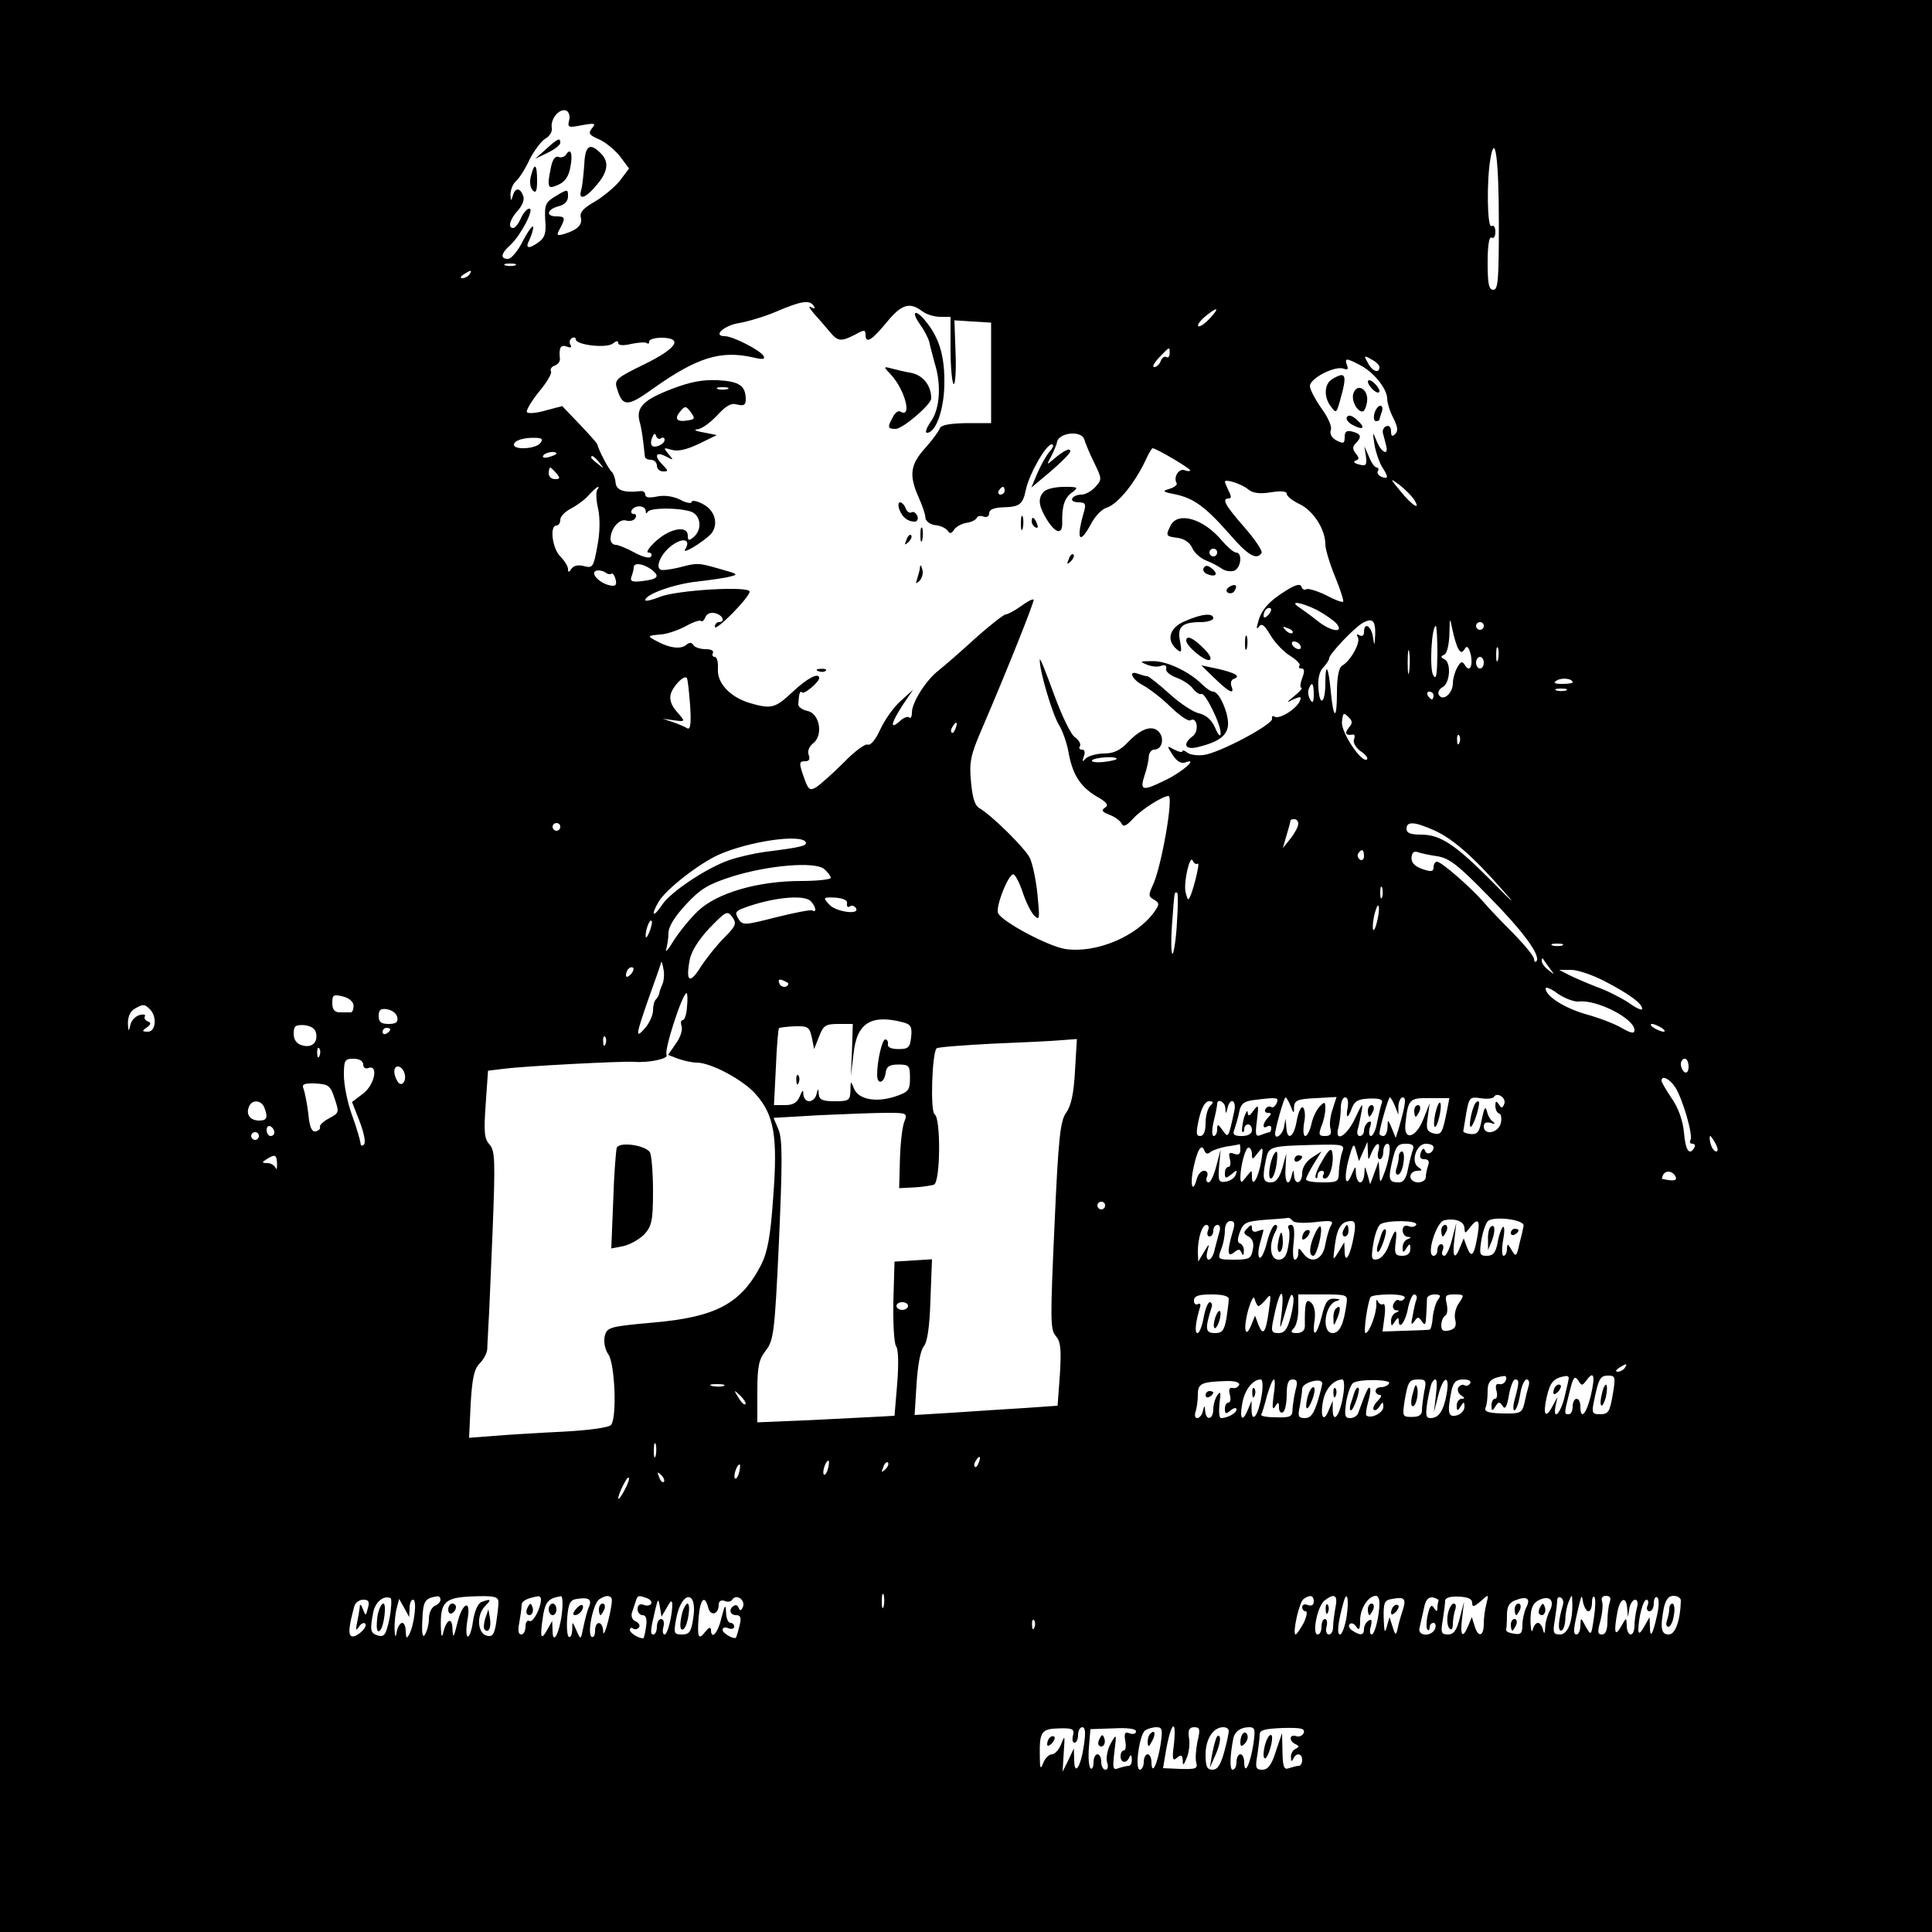 <?xml version="1.0" standalone="no"?>
<!DOCTYPE svg PUBLIC "-//W3C//DTD SVG 20010904//EN"
 "http://www.w3.org/TR/2001/REC-SVG-20010904/DTD/svg10.dtd">
<svg version="1.0" xmlns="http://www.w3.org/2000/svg"
 width="500pt" height="500pt" viewBox="0 0 500 500"
 preserveAspectRatio="xMidYMid meet">

<g transform="translate(0,500) scale(0.1,-0.1)"
fill="#000000" stroke="none">
<path d="M0 2500 l0 -2500 2500 0 2500 0 0 2500 0 2500 -2500 0 -2500 0 0
-2500z m1473 2189 c-5 -19 -2 -20 33 -13 34 6 37 5 26 -8 -10 -13 -8 -17 17
-28 17 -7 41 -27 55 -44 l24 -32 -24 -32 c-14 -17 -43 -41 -65 -54 -28 -16
-39 -27 -36 -40 5 -19 -7 -32 -41 -43 -21 -6 -23 -5 -13 13 15 28 14 32 -9 32
-28 0 -25 18 5 26 16 4 25 13 25 26 0 19 -1 19 -31 1 -27 -16 -30 -22 -28 -62
3 -33 -1 -46 -16 -57 -27 -20 -37 -17 -25 5 5 11 10 26 10 33 -1 7 -12 -8 -26
-34 -13 -27 -31 -48 -39 -48 -21 0 -19 14 6 36 26 24 63 94 49 94 -6 0 -16
-11 -22 -25 -6 -14 -15 -25 -20 -25 -15 0 -8 23 12 45 12 13 18 29 14 38 -8
22 -21 22 -27 0 -4 -14 -5 -14 -6 3 0 12 6 27 13 34 8 6 25 32 36 56 12 24 31
49 41 55 11 6 19 18 17 28 -4 23 19 51 37 45 7 -3 11 -14 8 -25z m2406 -266
c0 -146 -2 -173 -14 -173 -12 0 -15 15 -15 71 0 44 4 68 10 64 6 -3 10 3 10
15 0 12 -4 18 -10 15 -11 -7 -13 115 -3 173 12 73 22 2 22 -165z m-2546 -110
c-7 -2 -19 -2 -25 0 -7 3 -2 5 12 5 14 0 19 -2 13 -5z m-118 -23 c-3 -5 -12
-10 -18 -10 -7 0 -6 4 3 10 19 12 23 12 15 0z m891 -82 c5 -7 2 -8 -7 -3 -8 5
-4 -3 7 -16 12 -13 30 -34 40 -46 22 -27 30 -28 67 -9 23 13 27 13 27 0 0 -25
16 -15 54 31 39 48 60 54 92 30 10 -8 31 -15 47 -15 l27 0 0 -84 c0 -47 4 -87
8 -90 4 -2 7 34 5 80 l-3 85 47 -3 48 -3 0 -130 0 -130 -64 0 c-45 -1 -66 -5
-69 -14 -3 -8 -20 -31 -38 -51 -38 -42 -42 -70 -17 -126 10 -22 18 -46 18 -54
0 -8 11 -17 25 -19 14 -1 28 -8 33 -15 5 -8 10 -7 16 3 5 8 20 16 33 18 13 2
24 8 26 13 2 5 10 6 18 3 8 -3 14 1 14 9 0 9 12 14 34 15 45 1 53 7 61 46 9
41 52 117 67 117 6 0 4 -8 -5 -18 -9 -10 -23 -35 -32 -56 l-16 -38 50 42 c28
24 51 47 51 52 0 10 -16 3 -44 -21 -18 -15 -18 -15 -5 9 7 14 13 29 14 33 1
27 63 35 71 10 3 -10 14 -37 26 -61 20 -41 20 -43 3 -62 -10 -11 -26 -20 -36
-20 -10 0 -21 -4 -24 -10 -3 -5 4 -10 16 -10 17 0 20 -4 15 -22 -22 -75 -13
-91 18 -33 10 19 28 38 40 41 30 10 76 67 105 132 6 12 12 22 14 22 9 0 97
-52 97 -57 0 -3 -6 -3 -14 0 -15 6 -30 -18 -21 -33 3 -4 -5 -11 -18 -15 -20
-6 -18 -8 13 -14 49 -10 79 -32 140 -101 49 -57 72 -71 85 -51 3 5 -17 35 -45
67 -50 57 -59 74 -40 74 7 0 7 6 0 19 -5 11 -10 22 -10 24 0 9 45 -6 61 -20
11 -9 29 -12 58 -7 27 4 41 3 41 -4 0 -6 15 -18 34 -27 35 -17 66 -65 66 -104
0 -12 11 -49 25 -83 14 -34 23 -63 21 -65 -2 -3 -23 5 -45 17 -23 11 -46 18
-50 15 -5 -3 -11 0 -13 7 -3 8 -15 5 -39 -10 -44 -27 -65 -50 -73 -82 -5 -16
-4 -20 2 -12 7 10 14 5 30 -22 12 -20 35 -44 52 -54 16 -10 27 -22 23 -25 -3
-4 -1 -7 5 -7 8 0 9 -7 2 -25 -5 -14 -6 -25 -2 -25 4 0 -4 -10 -18 -21 -22
-18 -22 -19 -3 -9 19 8 22 8 17 -4 -8 -20 -52 -48 -65 -41 -5 4 -8 1 -7 -5 4
-14 -138 -90 -178 -94 -16 -2 -35 1 -41 6 -7 6 -13 7 -13 4 0 -4 -9 -2 -21 4
-20 11 -20 11 -4 -14 11 -17 22 -23 33 -19 35 13 -8 -25 -52 -46 -59 -29 -67
-28 -54 12 6 17 11 40 11 50 1 9 7 17 14 17 20 0 27 28 13 45 -17 20 -47 10
-81 -26 -20 -21 -37 -29 -61 -29 -19 0 -40 -6 -47 -12 -10 -11 -11 -10 -6 5 4
10 2 17 -5 17 -6 0 -9 4 -5 9 3 5 -3 16 -13 23 -11 7 -35 58 -55 113 -20 55
-36 95 -36 88 -2 -25 32 -140 49 -168 10 -16 21 -48 25 -70 10 -58 30 -90 71
-115 29 -16 34 -24 24 -30 -11 -7 -8 -11 12 -19 14 -5 28 -16 31 -23 4 -9 13
-5 30 14 21 23 76 58 91 58 14 0 -19 -188 -41 -232 -11 -24 -11 -28 3 -36 15
-9 15 -12 2 -31 -45 -64 -151 -109 -231 -97 -45 7 -166 72 -174 93 -7 17 28
104 40 100 5 -1 16 -23 24 -47 8 -25 22 -52 30 -60 14 -13 14 -8 8 55 -4 39
-13 81 -20 95 -14 27 -98 109 -128 127 -14 7 -20 26 -24 69 -5 52 -1 70 27
135 65 151 138 334 135 337 -2 3 -17 -5 -33 -17 -17 -12 -34 -21 -39 -21 -5 0
-41 -28 -79 -62 -38 -35 -81 -72 -96 -84 -32 -25 -68 -82 -68 -108 0 -11 -3
-16 -7 -13 -3 4 -15 0 -25 -10 -26 -23 -22 -4 8 42 l27 40 -33 -30 c-18 -16
-41 -49 -52 -73 -11 -25 -25 -42 -32 -39 -7 3 -35 -18 -63 -47 -28 -28 -60
-56 -70 -63 -17 -10 -21 -7 -31 21 -15 42 -15 46 3 46 9 0 12 6 8 16 -4 10 1
22 11 30 27 20 18 77 -14 84 -14 3 -25 11 -24 18 2 29 4 35 10 30 5 -6 44 27
44 37 0 16 -31 0 -68 -35 -46 -43 -55 -46 -113 -29 -51 16 -84 52 -81 89 1 17
-3 30 -8 30 -6 0 -8 5 -5 10 3 6 -5 10 -19 10 -14 0 -28 5 -31 10 -5 8 -11 8
-19 1 -14 -12 -44 -8 -75 9 -27 14 -27 15 9 18 16 1 45 11 64 21 19 11 37 17
40 14 3 -3 8 1 11 9 4 10 14 14 26 11 20 -5 27 -23 9 -23 -5 0 -10 -6 -10 -12
0 -15 90 76 90 91 0 15 -190 4 -233 -14 -20 -8 -37 -12 -37 -8 0 15 76 42 135
48 33 4 71 9 85 13 22 5 19 7 -25 19 -59 17 -59 17 -109 4 -22 -5 -43 -8 -47
-5 -14 8 4 45 32 64 28 20 48 13 32 -12 -8 -14 43 17 65 38 23 24 14 62 -18
79 -16 9 -30 11 -30 6 0 -5 -14 -3 -30 6 -19 9 -41 12 -60 8 -19 -4 -30 -3
-30 5 0 6 -6 10 -12 9 -43 -5 -64 2 -65 23 -1 11 -6 24 -10 27 -7 5 -35 58
-37 71 -1 3 -21 26 -46 52 l-45 47 -42 -11 c-23 -7 -45 -9 -49 -5 -4 3 10 27
30 52 21 25 35 49 32 54 -3 5 1 12 10 15 8 3 14 11 13 18 -3 28 2 37 18 31 10
-4 14 -2 9 5 -3 6 -2 13 4 17 5 3 10 2 10 -3 0 -15 80 -24 96 -11 9 7 14 8 14
1 0 -6 13 -7 34 -2 19 4 37 5 40 2 4 -3 6 -1 6 4 0 6 15 10 33 10 56 -1 38
-28 -46 -69 -70 -34 -77 -40 -71 -60 15 -51 27 -51 95 -2 113 80 174 99 258
80 25 -6 32 -5 27 4 -9 15 -80 51 -100 51 -33 0 -2 28 37 34 23 4 67 17 97 30
63 27 86 31 96 14z m1024 -33 c-13 -14 -26 -22 -29 -19 -3 3 5 14 18 25 33 27
39 24 11 -6z m-103 -90 c0 -8 -4 -12 -9 -9 -4 3 -11 -2 -14 -10 -3 -9 -11 -16
-17 -16 -6 0 0 11 13 25 28 29 27 29 27 10z m543 -35 c0 -18 -19 -11 -30 11
-11 19 -10 20 9 9 12 -6 21 -15 21 -20z m-50 5 c35 -18 70 -61 70 -87 0 -10 7
-33 16 -50 11 -22 13 -33 5 -41 -8 -8 -11 -6 -11 7 0 10 -5 16 -12 13 -7 -2
-11 -11 -9 -18 2 -8 6 -22 8 -31 8 -29 -12 -20 -24 10 -11 26 -11 26 -6 -8 3
-19 12 -45 19 -57 18 -28 18 -34 -1 -27 -8 4 -12 10 -9 15 3 5 1 9 -3 9 -5 0
-14 12 -20 28 l-12 27 4 -26 c3 -23 0 -26 -18 -21 -12 3 -16 7 -9 10 10 3 10
7 1 18 -9 11 -9 18 -1 26 17 17 15 25 -8 31 -15 4 -20 0 -20 -14 0 -17 -3 -18
-21 -9 -13 7 -18 17 -15 27 4 8 -7 33 -24 56 -16 23 -30 49 -30 58 0 20 65 53
87 45 11 -4 13 -2 9 9 -7 19 -2 19 34 0z m-2122 -202 c-12 -15 -68 -18 -68 -4
0 11 25 19 57 18 17 -1 19 -4 11 -14z m42 -27 c0 -2 -9 -6 -20 -9 -11 -3 -18
-1 -14 4 5 9 34 13 34 5z m111 -23 c13 -16 12 -17 -3 -4 -10 7 -18 15 -18 17
0 8 8 3 21 -13z m-111 -28 c10 -12 10 -15 -4 -15 -9 0 -16 7 -16 15 0 8 2 15
4 15 2 0 9 -7 16 -15z m2219 -67 c20 -31 -3 -18 -34 20 -29 35 -29 36 -3 17
14 -11 31 -28 37 -37z m-2114 23 c-3 -6 -2 -27 3 -48 5 -23 5 -61 -2 -96 -10
-55 -12 -58 -35 -52 -15 4 -27 1 -32 -7 -7 -10 -9 -10 -9 0 0 6 -9 21 -20 32
-21 21 -28 80 -10 80 6 0 10 7 10 15 0 8 12 21 28 29 15 8 36 23 46 35 20 22
32 28 21 12z m1055 -1 c0 -5 -5 -10 -11 -10 -5 0 -7 5 -4 10 3 6 8 10 11 10 2
0 4 -4 4 -10z m-929 -52 c0 -7 2 -8 5 -3 5 11 77 12 112 1 26 -9 30 -47 7 -66
-12 -10 -15 -10 -15 4 0 27 -46 19 -82 -14 -18 -16 -27 -30 -20 -30 7 0 10 -4
7 -10 -3 -6 -21 -2 -43 10 -20 11 -42 20 -49 20 -7 0 -13 7 -13 15 0 26 22 53
40 48 10 -3 21 0 24 6 4 6 2 11 -4 11 -6 0 -8 5 -5 10 9 14 35 12 36 -2z m15
-152 c23 -18 17 -25 -25 -30 -25 -3 -31 0 -27 11 3 8 6 19 6 24 0 14 24 11 46
-5z m-104 -11 c3 3 8 -3 11 -14 4 -15 0 -19 -14 -16 -27 5 -53 32 -36 38 6 2
17 0 23 -4 6 -5 13 -6 16 -4z m1827 -94 c20 -11 43 -27 50 -35 21 -26 -16 -20
-49 7 -15 12 -36 27 -46 34 -31 20 3 15 45 -6z m-127 -13 c-7 -7 -12 -8 -12
-2 0 6 3 14 7 17 3 4 9 5 12 2 2 -3 -1 -11 -7 -17z m277 -51 c-2 -30 -2 -31
-6 -4 -5 28 -23 38 -23 11 0 -9 -5 -12 -12 -8 -7 4 -8 3 -4 -5 8 -13 -18 -61
-41 -74 -8 -5 -13 -29 -13 -69 0 -73 -9 -71 -16 3 -6 65 -14 77 -14 21 0 -52
-15 -63 -18 -12 -2 23 3 44 13 53 8 9 15 19 15 24 1 11 65 79 87 91 25 14 33
6 32 -31z m215 -36 c7 -11 10 -11 17 0 5 9 10 5 15 -14 7 -31 -3 -49 -15 -28
-7 11 -11 9 -20 -7 -6 -11 -11 -29 -11 -40 0 -26 -25 -48 -36 -31 -4 6 0 16
10 21 19 11 22 64 4 72 -10 5 -10 7 0 12 7 3 12 26 13 52 1 46 1 46 8 12 4
-20 11 -42 15 -49z m66 59 c0 -5 -4 -10 -10 -10 -5 0 -10 5 -10 10 0 6 5 10
10 10 6 0 10 -4 10 -10z m-495 -18 c-3 -3 -11 0 -18 7 -9 10 -8 11 6 5 10 -3
15 -9 12 -12z m375 -54 c-1 -57 -3 -69 -11 -55 -10 17 -4 127 7 127 2 0 4 -33
4 -72z m-355 22 c3 -5 2 -10 -4 -10 -5 0 -13 5 -16 10 -3 6 -2 10 4 10 5 0 13
-4 16 -10z m282 -67 c-2 -16 -4 -5 -4 22 0 28 2 40 4 28 2 -13 2 -35 0 -50z
m230 30 c-3 -10 -5 -4 -5 12 0 17 2 24 5 18 2 -7 2 -21 0 -30z m-37 -8 c0 -8
-4 -15 -10 -15 -5 0 -10 7 -10 15 0 8 5 15 10 15 6 0 10 -7 10 -15z m-2054
-110 c3 -46 1 -64 -7 -60 -6 4 -23 11 -37 16 l-27 9 28 -4 c32 -4 32 -5 7 24
-13 15 -18 31 -14 44 6 21 34 49 41 42 3 -2 6 -34 9 -71z m2284 59 c0 -2 -12
-4 -27 -4 -21 0 -24 3 -14 9 13 8 41 5 41 -5z m-670 -31 c0 -21 -3 -24 -9 -14
-5 8 -7 20 -4 28 8 21 13 15 13 -14z m653 10 c-7 -2 -19 -2 -25 0 -7 3 -2 5
12 5 14 0 19 -2 13 -5z m-343 -13 c0 -5 -2 -10 -4 -10 -3 0 -8 5 -11 10 -3 6
-1 10 4 10 6 0 11 -4 11 -10z m-220 -84 c-11 -15 -7 -20 12 -17 4 0 5 -5 2
-13 -3 -8 5 -21 17 -30 13 -8 20 -18 17 -21 -12 -13 -67 68 -65 96 2 24 4 26
16 14 12 -11 12 -17 1 -29z m-1017 -1 c-3 -9 -8 -14 -10 -11 -3 3 -2 9 2 15 9
16 15 13 8 -4z m1304 -37 c-3 -8 -6 -5 -6 6 -1 11 2 17 5 13 3 -3 4 -12 1 -19z
m-887 -42 c0 -2 -15 -6 -34 -8 -19 -2 -32 0 -30 4 5 8 64 12 64 4z m470 -168
c0 -7 -9 -24 -20 -38 l-20 -25 10 35 c6 19 10 36 10 37 0 2 5 3 10 3 6 0 10
-6 10 -12z m-1910 -8 c0 -5 -4 -10 -10 -10 -5 0 -10 5 -10 10 0 6 5 10 10 10
6 0 10 -4 10 -10z m2262 -9 c48 -22 100 -67 178 -156 36 -40 27 -33 -27 22
-96 97 -135 123 -185 123 -27 0 -38 4 -38 15 0 20 20 19 72 -4z m-1627 -30 c5
-10 -12 -14 -108 -26 -27 -4 -67 -13 -90 -21 -58 -20 -151 -82 -173 -115 -24
-36 -31 -29 -9 8 19 32 104 98 155 121 79 35 212 54 225 33z m1445 -37 c0 -8
-5 -12 -10 -9 -6 4 -8 11 -5 16 9 14 15 11 15 -7z m190 0 c31 -5 54 -23 132
-103 89 -90 137 -155 124 -169 -3 -3 -6 0 -6 6 0 7 -24 36 -52 65 -29 29 -65
66 -79 83 -33 38 -109 104 -120 104 -5 0 -9 -7 -9 -14 0 -12 -6 -13 -29 -5
-20 7 -29 17 -28 30 1 12 6 17 15 14 8 -3 31 -8 52 -11z m-620 -19 c7 5 -15
-84 -24 -92 -2 -2 -5 6 -8 19 -5 27 12 99 19 80 3 -6 8 -10 13 -7z m-950 -37
c0 -4 -35 -8 -77 -8 -112 0 -218 -31 -267 -78 -21 -20 -49 -55 -63 -77 -13
-22 -22 -32 -19 -22 3 10 6 30 6 43 0 16 17 43 46 74 37 40 58 52 117 71 95
30 216 40 240 20 9 -8 17 -18 17 -23z m1427 -50 c-3 -7 -5 -2 -5 12 0 14 2 19
5 13 2 -7 2 -19 0 -25z m-531 -64 c-2 -42 -8 -79 -11 -82 -4 -4 -5 29 -2 73 7
95 6 85 13 85 3 0 3 -34 0 -76z m-948 54 c13 -13 17 -32 4 -24 -4 2 -46 -6
-94 -18 -82 -21 -86 -21 -97 -4 -9 15 -8 20 11 27 73 28 158 37 176 19z m94
-6 c-1 -8 2 -11 7 -8 5 4 12 2 16 -4 12 -19 -52 -10 -69 9 -17 19 -16 19 16
18 21 -2 32 -7 30 -15z m1373 -42 c-9 -41 -17 -33 -9 9 4 17 9 30 11 27 3 -2
2 -19 -2 -36z m-1691 -47 c-19 -19 -46 -53 -61 -76 -28 -45 -39 -38 -28 19 4
22 23 52 51 82 43 44 46 46 59 29 12 -17 10 -23 -21 -54z m-193 16 c-5 -13
-10 -19 -10 -12 -1 15 10 45 15 40 3 -2 0 -15 -5 -28z m2362 -36 c-7 -2 -19
-2 -25 0 -7 3 -2 5 12 5 14 0 19 -2 13 -5z m-33 -58 c14 -19 14 -19 -2 -6 -10
7 -18 18 -18 24 0 6 1 8 3 6 1 -2 9 -13 17 -24z m-2296 -43 c-4 -9 -8 -20 -8
-24 -1 -3 -4 -10 -8 -14 -5 -4 -8 -17 -8 -29 0 -12 -9 -32 -20 -45 -27 -31
-25 -20 10 80 17 47 31 87 31 90 1 3 4 -5 6 -18 3 -13 1 -31 -3 -40z m-82 26
c-7 -7 -12 -8 -12 -2 0 6 3 14 7 17 3 4 9 5 12 2 2 -3 -1 -11 -7 -17z m2524
-19 c61 -32 94 -56 94 -70 0 -5 -16 2 -35 16 -20 13 -57 32 -83 41 -26 10 -58
24 -72 31 l-25 13 31 0 c18 0 58 -14 90 -31z m-2116 -4 c0 -12 -19 -12 -23 0
-4 9 -1 12 9 8 7 -3 14 -7 14 -8z m2045 -47 c47 6 145 -44 145 -74 0 -10 -9
-8 -32 5 -18 11 -60 27 -93 36 -56 16 -105 47 -105 67 0 5 15 -1 32 -14 18
-12 42 -21 53 -20z m-3170 -11 c0 -9 -3 -17 -7 -17 -5 0 -17 0 -28 0 -14 0
-20 7 -20 24 0 22 3 23 28 17 16 -4 27 -14 27 -24z m863 -2 c-1 -19 -6 -35
-11 -35 -5 0 -6 -7 -3 -16 3 -9 -3 -29 -15 -45 l-20 -29 26 -10 c14 -5 36 -10
48 -10 37 0 121 -45 153 -82 48 -54 57 -110 45 -267 -7 -102 -15 -142 -31
-174 -52 -101 -117 -136 -282 -150 -111 -10 -117 -12 -123 -35 -3 -14 0 -34
10 -48 16 -25 22 -158 7 -181 -4 -7 -51 -14 -122 -18 -63 -3 -145 -8 -181 -11
l-65 -5 4 87 c4 67 9 91 23 105 11 11 19 27 20 37 0 9 2 37 3 62 2 25 6 136
11 248 7 179 6 204 -8 220 -14 15 -15 33 -10 105 l6 86 41 5 c53 7 303 20 336
18 40 -3 91 8 85 18 -7 11 41 160 52 160 2 0 3 -16 1 -35z m-1390 -7 c19 -19
15 -58 -5 -58 -16 0 -16 2 -3 11 11 8 12 12 2 16 -6 2 -10 8 -7 13 3 4 -4 6
-14 3 -11 -3 -22 -15 -24 -27 -4 -17 -5 -16 -6 6 0 16 6 31 17 37 22 13 26 13
40 -1z m640 -20 c3 -13 -3 -18 -22 -18 -20 0 -26 5 -26 21 0 15 5 20 22 17 13
-2 24 -11 26 -20z m1310 -14 c19 -5 23 -12 20 -38 -3 -27 -7 -31 -33 -31 -19
0 -29 5 -27 13 1 6 -2 12 -7 12 -8 0 -21 -55 -21 -92 0 -26 18 -22 22 5 2 17
10 22 33 22 28 0 30 -3 30 -35 0 -32 -4 -36 -39 -48 -50 -16 -95 -7 -106 21
-8 21 -9 20 -9 -5 -1 -26 -4 -28 -41 -28 -31 0 -40 4 -41 18 -1 16 -2 16 -6 0
-2 -10 -11 -18 -19 -18 -8 0 -14 8 -15 18 0 13 -2 12 -9 -5 -7 -17 -18 -23
-38 -23 l-29 0 5 98 c2 53 6 99 8 101 2 2 20 4 41 5 34 1 38 -2 44 -29 l6 -30
13 33 c11 28 16 32 50 32 l37 0 -2 -67 -3 -68 7 58 c8 80 46 103 129 81z
m-1520 -28 c5 -25 -12 -39 -37 -31 -14 4 -21 15 -21 30 0 20 5 23 27 22 18 -2
29 -9 31 -21z m3482 14 c8 -5 11 -10 5 -10 -5 0 -17 5 -25 10 -8 5 -10 10 -5
10 6 0 17 -5 25 -10z m-3290 -4 c0 -3 -4 -8 -10 -11 -5 -3 -10 -1 -10 4 0 6 5
11 10 11 6 0 10 -2 10 -4z m557 -38 c-3 -8 -6 -5 -6 6 -1 11 2 17 5 13 3 -3 4
-12 1 -19z m1215 -70 c-3 -58 -10 -90 -23 -108 -15 -21 -20 -64 -30 -292 -11
-242 -11 -269 3 -285 13 -15 15 -33 11 -100 l-6 -81 -86 -6 c-47 -3 -130 -8
-185 -12 l-99 -6 5 80 c3 48 10 88 19 98 9 11 15 51 17 121 l4 104 -48 -3 -49
-3 -3 -104 c-1 -58 2 -108 7 -115 6 -7 7 -45 3 -96 l-7 -84 -35 -2 c-19 -1
-99 -5 -177 -9 l-143 -6 0 79 c0 67 4 84 22 107 20 26 23 45 34 284 9 205 9
262 -1 287 l-13 31 121 7 c66 3 144 6 173 6 52 0 53 -1 44 -24 -5 -13 -10 -57
-11 -97 l-2 -74 39 2 c21 1 44 5 51 7 17 7 18 172 2 182 -12 7 -7 159 5 171 3
3 68 8 145 12 76 3 157 7 178 9 l40 3 -5 -83z m-1955 40 c-3 -8 -6 -5 -6 6 -1
11 2 17 5 13 3 -3 4 -12 1 -19z m113 -23 c0 -8 6 -12 13 -9 27 10 17 -43 -13
-66 l-29 -22 20 -51 c11 -29 16 -54 11 -59 -5 -5 -9 -3 -9 4 -1 7 -10 40 -22
72 -12 33 -21 79 -21 103 0 39 2 43 25 43 15 0 25 -6 25 -15z m3430 -6 c0 -11
-4 -17 -10 -14 -5 3 -10 13 -10 21 0 8 5 14 10 14 6 0 10 -9 10 -21z m-3324
-14 c8 -21 -6 -41 -17 -24 -12 19 -11 39 1 39 6 0 13 -7 16 -15z m3289 -38
c20 -31 47 -125 40 -137 -3 -6 -1 -10 5 -10 6 0 8 -4 5 -10 -13 -22 -23 -8
-27 40 -3 31 -15 64 -32 88 -14 21 -26 41 -26 45 0 15 20 6 35 -16z m-3469
-30 c12 -36 12 -37 -14 -51 -15 -8 -26 -18 -24 -23 2 -4 -3 -9 -11 -11 -10 -2
-16 11 -19 45 -3 26 -9 55 -12 64 -6 13 0 16 30 15 34 -2 39 -5 50 -39z m3027
-14 c-5 -12 -7 -12 -14 -1 -7 10 -9 9 -9 -4 0 -9 4 -18 10 -20 5 -1 7 -13 4
-25 -7 -26 -44 -32 -44 -8 0 9 6 12 18 9 10 -4 13 -3 6 3 -7 4 -14 17 -16 28
-4 14 -7 7 -13 -21 -6 -33 -11 -40 -28 -39 -12 1 -21 5 -20 8 1 4 4 26 8 48 7
38 9 41 36 37 17 -3 32 -1 35 3 8 14 33 -2 27 -18z m-589 2 c-4 -8 -10 -13
-14 -10 -5 3 -11 1 -15 -5 -3 -5 -1 -10 6 -10 10 0 10 -3 1 -12 -15 -15 -16
-32 -2 -23 6 3 10 1 10 -4 0 -6 -2 -11 -4 -11 -2 0 -12 -3 -22 -7 -15 -6 -16
-1 -11 38 5 40 4 42 -9 25 -10 -15 -14 -16 -15 -5 0 8 -5 1 -10 -15 -4 -17 -6
-32 -4 -35 3 -2 5 1 5 7 0 7 5 12 10 12 6 0 10 -7 10 -15 0 -9 -10 -15 -26
-15 -21 0 -25 4 -19 18 3 9 9 29 12 44 4 21 12 28 37 31 63 8 66 7 60 -8z m36
-7 c8 -21 9 -21 9 -3 1 17 9 21 56 23 l54 3 -10 -31 c-6 -17 -9 -39 -6 -50 4
-15 0 -20 -14 -20 -16 0 -17 4 -9 26 6 14 10 34 10 45 0 18 -2 19 -15 5 -8 -8
-18 -29 -21 -45 -4 -17 -11 -31 -16 -31 -5 0 -6 15 -3 34 4 18 2 36 -3 40 -5
3 -12 -12 -16 -34 -7 -43 -25 -55 -27 -17 l-2 22 -4 -22 c-4 -20 -23 -34 -23
-17 0 13 23 94 27 94 2 0 8 -10 13 -22z m148 -3 c-6 -31 0 -32 11 -2 7 18 17
23 46 24 26 1 35 -3 31 -12 -3 -8 -8 -30 -12 -49 -3 -20 -11 -36 -16 -36 -5 0
-6 10 -3 21 5 15 4 19 -4 15 -6 -4 -11 -14 -11 -22 0 -8 -5 -14 -11 -14 -6 0
-8 8 -5 18 3 9 7 31 10 47 4 23 1 19 -16 -17 -22 -49 -56 -68 -44 -25 3 12 6
34 6 50 0 15 5 27 11 27 7 0 9 -10 7 -25z m122 3 l9 -23 0 23 c1 12 6 22 11
22 10 0 8 -17 -10 -80 l-8 -25 -10 25 c-10 24 -11 24 -11 3 -1 -13 -5 -23 -11
-23 -5 0 -10 3 -10 6 0 13 23 94 27 94 2 0 8 -10 13 -22z m135 -11 c-12 -61
-15 -65 -36 -60 -16 5 -19 11 -14 42 l5 36 -17 -43 c-19 -47 -50 -55 -46 -12
7 66 10 69 64 68 l50 0 -6 -31z m-3061 7 c10 -26 7 -34 -13 -34 -23 0 -35 15
-27 35 7 20 32 19 40 -1z m2448 4 c-7 -7 -12 -27 -12 -45 0 -21 -5 -33 -14
-33 -11 0 -11 9 -3 45 7 29 16 45 26 45 12 0 12 -3 3 -12z m39 -5 c1 -17 2
-17 6 0 7 29 24 19 17 -10 -15 -69 -15 -69 -30 -48 -12 17 -14 17 -14 2 0 -9
-4 -17 -9 -17 -5 0 -5 16 0 38 5 20 9 40 9 45 0 15 20 6 21 -10z m-2461 -64
c0 -5 -4 -9 -10 -9 -5 0 -10 7 -10 16 0 8 5 12 10 9 6 -3 10 -10 10 -16z m-40
-9 c0 -5 -4 -10 -10 -10 -5 0 -10 5 -10 10 0 6 5 10 10 10 6 0 10 -4 10 -10z
m3770 -20 c6 -11 7 -20 2 -20 -6 0 -12 9 -15 20 -3 11 -3 20 -1 20 2 0 8 -9
14 -20z m-1230 -16 c0 -11 -5 -14 -16 -10 -13 5 -15 2 -11 -14 3 -11 1 -20 -4
-20 -5 0 -9 -7 -9 -16 0 -14 2 -15 17 -3 14 12 16 12 11 -1 -2 -8 -14 -16 -25
-18 -19 -3 -21 1 -18 40 l4 43 -11 -42 c-6 -24 -15 -43 -20 -43 -6 0 -8 7 -4
15 3 9 0 15 -8 15 -8 0 -16 -10 -19 -22 -11 -40 -18 -12 -8 31 10 47 21 63 28
43 3 -8 9 -10 16 -3 7 5 26 11 42 14 17 2 31 5 33 6 1 0 2 -6 2 -15z m263 -7
c-4 -12 -7 -34 -8 -49 0 -26 -3 -28 -42 -28 -24 0 -43 3 -43 8 0 4 9 22 20 40
l20 32 -25 -16 c-15 -10 -25 -26 -25 -40 0 -27 -19 -33 -21 -6 -1 16 -2 16 -6
0 -8 -32 -19 -19 -16 20 l2 37 -10 -37 c-8 -27 -17 -38 -30 -38 -20 0 -23 10
-13 58 7 35 10 36 122 39 81 2 83 1 75 -20z m55 3 l11 25 1 -25 c1 -25 1 -25
10 -2 12 27 24 29 17 2 -3 -11 -1 -20 4 -20 5 0 9 9 9 20 0 11 5 20 11 20 11
0 5 -44 -12 -85 -7 -17 -8 -16 -9 10 l-2 30 -11 -30 -11 -30 -7 25 c-7 24 -7
24 -8 3 -1 -13 -5 -23 -11 -23 -5 0 -10 10 -11 23 0 21 -1 21 -11 -3 -16 -38
-21 -8 -7 42 11 40 13 41 19 18 l7 -25 11 25z m129 6 c-3 -8 -9 -31 -13 -50
-4 -25 -12 -36 -23 -36 -27 0 -29 7 -18 55 9 38 14 45 35 45 17 0 22 -4 19
-14z m53 5 c0 -15 -18 -22 -22 -9 -3 8 -7 6 -11 -5 -4 -12 -1 -17 9 -17 11 0
14 -6 10 -16 -3 -9 -6 -22 -6 -30 0 -8 -9 -14 -20 -14 -11 0 -20 7 -20 15 0 8
8 15 18 15 13 0 14 2 3 9 -21 13 -6 61 19 61 11 0 20 -4 20 -9z m-470 -18 c0
-15 2 -14 15 3 14 18 15 16 9 -21 -7 -43 -24 -72 -24 -40 0 18 0 18 -15 -1
-12 -16 -14 -16 -15 -3 0 31 13 79 21 79 5 0 9 -8 9 -17z m-2523 -25 c0 -13
-1 -17 -4 -10 -3 6 -12 12 -21 12 -15 0 -15 2 -2 10 22 14 26 12 27 -12z
m3620 -35 c3 -9 -8 -10 -35 -4 -2 1 0 6 3 12 8 12 27 7 32 -8z m-1477 -73 c0
-5 -4 -10 -10 -10 -5 0 -10 5 -10 10 0 6 5 10 10 10 6 0 10 -4 10 -10z m485
-39 c3 -6 28 -7 57 -4 42 5 50 4 43 -8 -5 -7 -11 -29 -15 -49 -6 -40 -36 -53
-57 -24 -12 16 -13 16 -13 1 0 -9 -4 -17 -9 -17 -5 0 -6 20 -3 45 3 31 1 45
-7 45 -7 0 -9 -4 -6 -10 3 -5 3 -25 -1 -45 -4 -25 -11 -35 -25 -35 -22 0 -26
38 -9 71 7 13 7 19 0 19 -5 0 -15 -20 -21 -45 -6 -25 -15 -42 -19 -40 -5 3 -4
20 1 38 5 17 9 33 9 34 0 1 -7 0 -15 -3 -9 -4 -15 -1 -15 7 0 10 -2 11 -12 0
-11 -10 -10 -14 3 -21 11 -6 15 -18 11 -35 -4 -22 -9 -25 -48 -25 -43 0 -43 1
-34 26 6 14 10 36 10 50 0 14 6 24 14 24 12 0 13 -7 5 -32 -14 -49 -12 -63 5
-49 11 9 15 9 19 -1 4 -9 6 -7 6 4 1 9 -4 18 -10 20 -7 2 -7 12 0 30 9 24 16
27 63 31 29 2 56 4 60 5 4 1 9 -2 13 -7z m445 -20 c1 -14 2 -14 14 2 21 27 27
20 20 -20 -9 -53 -16 -60 -27 -32 l-9 24 -9 -22 c-14 -36 -21 -27 -15 20 l5
42 -11 -42 c-6 -24 -15 -43 -20 -43 -6 0 -8 7 -4 15 3 8 1 15 -4 15 -6 0 -10
-7 -10 -15 0 -8 -4 -15 -10 -15 -20 0 7 88 28 92 28 6 52 -3 52 -21z m153 7
c-1 -7 -6 -29 -11 -48 -7 -32 -9 -34 -20 -15 -10 17 -11 18 -12 3 0 -10 -4
-18 -9 -18 -4 0 -5 18 -1 40 4 22 4 37 0 35 -4 -3 -11 -21 -14 -40 -5 -27 -12
-35 -28 -35 -19 0 -20 4 -14 42 4 23 12 45 18 49 20 12 93 2 91 -13z m-439
-25 c-9 -52 -23 -76 -24 -43 l-1 25 -15 -25 c-15 -24 -15 -24 -9 20 6 44 17
60 43 60 9 0 11 -10 6 -37z m161 27 c-3 -5 -12 -7 -20 -3 -9 3 -15 -1 -15 -11
0 -9 6 -16 13 -17 10 0 10 -2 0 -6 -7 -2 -13 -12 -13 -21 0 -15 2 -15 10 -2 8
13 10 12 10 -2 0 -12 -8 -18 -21 -18 -18 0 -21 5 -17 35 5 40 -2 37 -18 -8 -6
-18 -19 -34 -29 -36 -16 -3 -17 2 -11 40 4 24 12 47 19 51 18 11 99 10 92 -2z
m-539 -15 c-3 -8 -1 -15 4 -15 6 0 10 7 10 15 0 8 5 15 11 15 6 0 8 -8 5 -17
-3 -10 -8 -30 -12 -45 -3 -16 -10 -28 -16 -28 -5 0 -7 10 -3 23 5 20 5 20 -9
-3 l-15 -25 -1 25 c0 36 11 70 22 70 6 0 8 -7 4 -15z m54 -177 c0 -7 -3 -30
-6 -50 -6 -32 -11 -38 -30 -38 -25 0 -26 11 -8 68 2 6 -1 12 -5 12 -5 0 -12
-18 -16 -40 -4 -22 -11 -40 -16 -40 -8 0 -5 29 7 68 2 7 -1 10 -6 7 -6 -3 -10
1 -10 9 0 12 11 16 45 16 29 0 45 -4 45 -12z m77 -18 c3 0 12 8 20 18 12 15
13 12 7 -28 -8 -59 -15 -69 -27 -39 l-9 24 -10 -25 c-16 -38 -21 -7 -7 42 8
26 14 36 16 26 3 -10 7 -18 10 -18z m60 -17 c-6 -46 -5 -46 5 -13 18 62 20 66
25 53 2 -6 -1 -30 -7 -52 -8 -31 -16 -41 -31 -41 -18 0 -20 4 -14 33 16 81 30
94 22 20z m168 25 c-7 -54 -18 -78 -36 -78 -30 0 -21 75 10 83 11 3 10 5 -5 6
-18 1 -24 -8 -33 -44 -13 -52 -26 -60 -19 -13 3 20 0 38 -8 46 -14 14 -18 1
-17 -60 0 -11 -8 -18 -21 -18 -15 0 -17 3 -8 12 7 7 12 29 12 50 l0 38 64 0
c61 0 64 -1 61 -22z m150 12 c-4 -6 -10 -8 -15 -5 -4 3 -10 -2 -14 -10 -3 -8
0 -15 7 -16 9 0 9 -2 0 -6 -7 -2 -13 -12 -13 -21 0 -15 2 -15 10 -2 7 11 10
11 10 2 0 -26 18 -2 24 33 4 19 11 35 16 35 5 0 8 -6 6 -12 -3 -7 -7 -26 -10
-43 -5 -22 -4 -26 4 -15 9 13 11 13 20 0 8 -12 10 -8 11 15 1 17 2 36 2 43 -1
6 8 12 19 12 16 0 18 -3 10 -13 -6 -7 -12 -28 -14 -45 -1 -18 -5 -32 -8 -33
-3 -1 -31 -2 -64 -3 l-58 -2 5 38 c3 21 1 36 -3 33 -5 -3 -11 1 -14 7 -3 7 -5
4 -4 -7 1 -22 -18 -75 -28 -75 -6 0 5 79 13 93 2 4 24 7 49 7 28 0 43 -4 39
-10z m141 -12 c-9 -12 -13 -31 -10 -43 4 -17 0 -24 -15 -28 -16 -4 -21 0 -21
13 0 11 5 22 10 25 6 3 7 17 4 31 -5 21 -3 24 20 24 26 0 26 -1 12 -22z
m-1426 -8 c0 -5 -7 -10 -15 -10 -8 0 -15 5 -15 10 0 6 7 10 15 10 8 0 15 -4
15 -10z m1855 -160 c-3 -5 -12 -10 -18 -10 -7 0 -6 4 3 10 19 12 23 12 15 0z
m-308 -32 c-2 -7 -10 -12 -17 -10 -8 2 -11 -4 -7 -18 3 -11 1 -20 -4 -20 -5 0
-9 -8 -9 -17 0 -15 2 -16 10 -3 8 13 11 13 19 1 6 -10 11 -2 16 28 4 22 11 41
16 41 11 0 11 -7 0 -48 -5 -17 -6 -32 -2 -32 5 0 11 18 15 40 3 22 11 40 17
40 6 0 8 -8 5 -17 -3 -10 -8 -30 -11 -45 -6 -25 -11 -27 -56 -26 -39 1 -49 5
-44 16 3 7 5 26 5 42 0 26 9 34 43 39 5 0 7 -5 4 -11z m163 6 c0 -3 -5 -25
-11 -50 -11 -44 -31 -63 -23 -21 l5 22 -12 -22 c-19 -37 -27 -26 -16 22 9 39
18 49 50 54 4 0 7 -2 7 -5z m46 -6 c19 26 23 12 11 -40 -12 -49 -27 -64 -27
-28 0 11 -4 20 -10 20 -5 0 -10 -9 -10 -20 0 -11 -4 -20 -10 -20 -13 0 -12 1
2 58 9 37 13 43 22 30 9 -15 11 -15 22 0z m69 -30 c-9 -54 -12 -58 -36 -58
-18 0 -20 4 -14 33 12 59 16 67 37 67 18 0 19 -4 13 -42z m-968 18 c-3 -6 -10
-10 -17 -8 -8 2 -11 -4 -7 -18 3 -11 1 -20 -4 -20 -5 0 -9 -7 -9 -16 0 -14 3
-14 15 -4 9 7 15 8 15 2 0 -9 -23 -22 -40 -22 -5 0 -6 17 -4 38 4 28 3 33 -5
22 -6 -8 -11 -25 -11 -37 0 -27 -19 -31 -21 -5 -1 16 -2 16 -6 0 -2 -10 -9
-18 -15 -18 -5 0 -7 7 -4 16 3 9 6 28 6 44 0 30 8 34 78 36 19 0 31 -4 29 -10z
m58 -28 c-8 -50 -25 -74 -26 -37 l0 24 -9 -22 c-14 -35 -23 -27 -15 15 6 35
27 62 48 62 5 0 6 -19 2 -42z m31 0 c-4 -30 -3 -39 4 -28 8 13 10 12 10 -3 0
-10 5 -15 10 -12 6 3 10 24 10 46 0 28 4 39 15 39 12 0 14 -6 8 -27 -4 -16 -7
-38 -8 -50 0 -19 -5 -22 -42 -21 -24 0 -41 3 -39 7 2 3 9 25 15 49 7 23 14 42
18 42 3 0 3 -19 -1 -42z m126 32 c0 -3 -5 -24 -12 -47 -10 -32 -18 -43 -33
-43 -17 0 -19 5 -13 31 3 17 6 37 6 45 0 16 51 30 52 14z m54 -32 c-8 -50 -26
-75 -27 -37 l0 24 -10 -24 c-13 -34 -23 -19 -15 23 6 32 27 55 50 56 5 0 6
-19 2 -42z m119 32 c-3 -6 -13 -10 -21 -10 -8 0 -14 -4 -14 -10 0 -5 5 -10 11
-10 6 0 3 -7 -6 -16 -9 -9 -13 -19 -10 -22 3 -4 10 0 15 8 8 13 10 13 10 -1 0
-16 -33 -32 -44 -22 -2 2 0 18 5 36 5 17 7 33 4 35 -4 4 -11 -12 -30 -65 -2
-7 -12 -13 -21 -13 -14 0 -15 7 -10 42 4 23 12 45 18 49 17 11 99 9 93 -1z
m91 -21 c-3 -17 -6 -39 -6 -49 0 -12 -8 -17 -26 -17 -24 0 -25 1 -19 41 9 52
12 56 37 56 18 0 20 -4 14 -31z m30 -11 l-5 -43 11 43 c13 52 31 56 22 5 -8
-44 -20 -63 -42 -63 -12 0 -13 8 -8 42 4 22 9 45 12 50 12 18 15 6 10 -34z
m89 32 c-4 -6 -10 -8 -15 -5 -5 3 -12 0 -16 -6 -3 -6 0 -15 7 -20 10 -6 11 -9
2 -9 -7 0 -13 -8 -13 -17 0 -15 2 -16 10 -3 8 13 10 13 10 -1 0 -9 -9 -19 -20
-22 -22 -6 -25 7 -14 62 5 24 12 31 31 31 14 0 21 -4 18 -10z m-1932 -7 c-7
-2 -21 -2 -30 0 -10 3 -4 5 12 5 17 0 24 -2 18 -5z m56 -47 c-3 -3 -11 5 -18
17 -13 21 -12 21 5 5 10 -10 16 -20 13 -22z m-232 -133 c-3 -10 -5 -4 -5 12 0
17 2 24 5 18 2 -7 2 -21 0 -30z m836 -18 c-3 -9 -8 -14 -10 -11 -3 3 -2 9 2
15 9 16 15 13 8 -4z m-390 -15 c-3 -12 -8 -19 -11 -16 -5 6 5 36 12 36 2 0 2
-9 -1 -20z m148 -3 c-10 -9 -11 -8 -5 6 3 10 9 15 12 12 3 -3 0 -11 -7 -18z
m-378 -7 c-3 -12 -8 -19 -11 -16 -5 6 5 36 12 36 2 0 2 -9 -1 -20z m-195 -25
c-3 -3 -9 2 -12 12 -6 14 -5 15 5 6 7 -7 10 -15 7 -18z m-102 -22 c-8 -15 -15
-25 -16 -21 0 12 23 58 27 54 3 -2 -2 -17 -11 -33z m671 -300 c-3 -10 -5 -4
-5 12 0 17 2 24 5 18 2 -7 2 -21 0 -30z m-1279 -32 c-9 -41 -13 -48 -29 -44
-21 6 -22 14 -13 61 6 27 27 44 45 36 3 -2 2 -26 -3 -53z m132 49 c0 -6 -7
-13 -15 -16 -8 -4 -15 -18 -15 -33 0 -14 -5 -33 -10 -41 -6 -10 -9 1 -7 37 2
50 6 57 40 62 4 0 7 -4 7 -9z m150 -7 c0 -10 -3 -34 -6 -54 -5 -30 -10 -36
-25 -32 -24 7 -26 55 -3 77 17 17 14 19 -10 10 -9 -3 -18 -24 -22 -50 -3 -24
-10 -42 -14 -39 -4 2 -4 22 0 44 10 55 -14 44 -27 -12 -9 -37 -11 -38 -12 -12
-1 31 -15 25 -24 -10 -3 -14 -5 -11 -6 10 -2 73 9 82 97 84 43 1 52 -2 52 -16z
m110 8 c0 -23 -21 -62 -30 -56 -5 3 -10 -3 -10 -14 0 -12 -5 -21 -11 -21 -8 0
-9 11 -5 31 3 17 6 37 6 45 0 11 14 18 43 23 4 0 7 -3 7 -8z m54 -38 c-7 -53
-24 -82 -24 -42 l-1 24 -14 -25 c-16 -28 -18 -16 -9 42 6 33 14 42 46 47 4 0
5 -20 2 -46z m70 18 c-4 -9 -10 -32 -14 -51 -7 -35 -7 -35 -18 -10 -11 25 -11
25 -11 2 -1 -13 -4 -21 -9 -18 -4 2 -6 25 -4 50 3 37 8 46 25 48 30 5 40 -1
31 -21z m59 22 c2 -5 -2 -30 -9 -58 -7 -27 -13 -40 -13 -27 -1 28 -21 29 -21
1 0 -11 -4 -18 -9 -15 -12 8 4 87 20 97 17 11 27 11 32 2z m91 1 c9 -3 14 -10
11 -15 -3 -4 -12 -6 -20 -2 -9 3 -15 -1 -15 -11 0 -9 6 -16 13 -16 9 0 12 -10
9 -30 -2 -16 -6 -30 -7 -30 -13 0 -35 14 -35 22 0 5 4 7 9 3 5 -3 12 -1 15 4
3 5 -1 11 -9 15 -8 3 -12 12 -10 21 3 8 7 22 10 30 5 17 7 17 29 9z m120 -52
c-5 -35 -10 -42 -29 -42 -21 0 -22 3 -15 41 14 74 56 74 44 1z m129 30 c-4
-10 -8 -12 -11 -4 -2 7 -8 10 -13 6 -14 -8 -10 -24 6 -24 12 0 14 -7 9 -27 -4
-16 -8 -29 -9 -31 -5 -6 -35 11 -35 20 0 6 7 8 15 4 8 -3 15 -1 15 4 0 6 -4
10 -10 10 -5 0 -11 12 -11 28 -1 22 -3 19 -12 -15 -9 -40 -27 -59 -27 -30 -1
7 -6 5 -14 -5 -18 -24 -22 -17 -18 36 4 49 16 60 25 25 6 -23 27 -17 27 8 0 9
6 13 15 10 8 -4 17 -2 20 3 10 16 34 0 28 -18z m1477 13 c0 -9 -6 -12 -15 -9
-8 4 -15 1 -15 -5 0 -6 4 -11 9 -11 5 0 3 -13 -5 -30 -9 -16 -18 -30 -21 -30
-9 0 9 85 21 92 17 12 26 9 26 -7z m56 -16 c-3 -17 -6 -40 -6 -50 0 -11 -5
-19 -11 -19 -6 0 -9 9 -6 20 3 11 1 20 -4 20 -5 0 -9 -9 -9 -20 0 -11 -4 -20
-10 -20 -15 0 -1 73 18 88 26 20 35 14 28 -19z m29 -23 c-4 -25 -12 -46 -17
-46 -9 0 -5 34 9 83 9 34 15 9 8 -37z m85 35 c0 -32 -12 -81 -20 -81 -5 0 -6
10 -2 22 3 14 2 19 -6 14 -7 -4 -12 -14 -12 -22 0 -16 -9 -18 -30 -4 -8 5 -11
12 -7 17 5 4 12 1 17 -7 7 -11 10 -7 10 17 0 30 21 63 41 63 5 0 9 -8 9 -19z
m60 -19 c-5 -15 -11 -36 -13 -47 -4 -18 -6 -18 -13 5 l-8 25 -7 -25 c-5 -19
-7 -14 -8 22 -1 41 2 47 22 50 32 6 37 1 27 -30z m93 25 c-2 -4 -3 -13 -3 -19
0 -10 -3 -9 -9 1 -6 10 -11 5 -16 -18 -4 -18 -4 -35 -1 -38 3 -4 6 -1 6 5 0 7
4 12 10 12 5 0 7 -7 4 -15 -9 -22 -47 -20 -40 3 2 9 7 31 11 49 4 22 11 30 23
29 9 -2 16 -6 15 -9z m87 -5 c0 -12 4 -11 22 4 21 19 21 19 15 -6 -4 -14 -7
-37 -7 -52 0 -34 -15 -37 -24 -5 l-7 22 -9 -22 c-15 -36 -22 -27 -16 20 l5 42
-11 -42 c-8 -33 -16 -43 -31 -43 -17 0 -19 5 -13 38 3 20 6 42 6 49 0 8 13 12
35 11 24 -1 35 -6 35 -16z m140 -12 c-5 -10 -10 -31 -10 -45 0 -22 -4 -26 -22
-23 -13 2 -22 6 -20 11 1 4 2 21 2 37 0 23 6 33 23 39 29 11 39 4 27 -19z m61
-8 c-6 -11 -12 -31 -12 -44 -1 -17 -3 -18 -6 -5 -2 9 -8 17 -13 17 -5 0 -11
-8 -13 -17 -3 -10 -5 -2 -6 17 -1 39 6 54 29 62 23 8 33 -7 21 -30z m34 15
c-12 -40 -14 -67 -5 -67 5 0 10 12 11 28 0 15 4 36 9 47 8 20 9 19 9 -1 2 -49
-11 -84 -32 -84 -17 0 -19 5 -13 38 3 20 6 43 6 50 0 7 4 11 10 7 5 -3 7 -11
5 -18z m66 -17 c5 0 9 10 9 22 0 12 3 19 6 15 4 -3 3 -28 -1 -54 -7 -47 -7
-47 -21 -23 -13 25 -13 25 -14 3 0 -13 -5 -23 -10 -23 -10 0 -8 16 7 78 6 25
7 25 10 5 3 -13 9 -23 14 -23z m55 24 c-3 -9 -6 -31 -6 -50 0 -23 -5 -34 -14
-34 -12 0 -12 7 -4 36 5 20 7 42 4 50 -3 8 1 14 10 14 11 0 14 -6 10 -16z
m122 -36 c-11 -50 -18 -60 -18 -27 l-1 24 -14 -25 c-10 -17 -14 -20 -15 -9 0
30 12 79 21 79 5 0 6 -7 3 -15 -4 -8 -1 -15 5 -15 6 0 11 9 11 21 0 11 4 18 9
15 5 -4 5 -23 -1 -48z m62 40 c-1 -50 -14 -88 -31 -88 -20 0 -23 16 -13 69 5
21 12 31 25 31 11 0 19 -6 19 -12z m-3398 -20 c-5 -21 -6 -21 -13 -2 -5 13 -8
14 -8 4 -1 -8 -4 -26 -7 -40 -4 -19 -3 -22 5 -10 5 8 13 12 16 8 9 -8 -25 -39
-36 -32 -8 5 -6 26 8 77 2 9 13 17 23 17 14 0 17 -5 12 -22z m108 0 c0 12 4
22 9 22 11 0 3 -66 -10 -90 -7 -12 -8 -10 -9 8 0 12 -4 22 -9 22 -5 0 -12 -10
-14 -22 -3 -18 -5 -16 -6 7 0 17 2 41 6 54 l6 23 13 -23 13 -24 1 23z m666 2
c9 17 13 20 14 9 0 -29 -12 -79 -20 -79 -5 0 -6 9 -3 20 3 11 0 20 -6 20 -6 0
-11 -9 -11 -20 0 -11 -4 -20 -9 -20 -9 0 -8 10 5 65 7 29 8 29 12 5 l4 -24 14
24z m2485 -2 l2 -23 4 23 c2 12 9 22 15 22 6 0 8 -10 4 -22 -3 -13 -6 -33 -6
-45 0 -13 -4 -23 -10 -23 -5 0 -10 10 -10 23 -1 22 -1 22 -15 -3 -16 -28 -19
-14 -9 39 7 36 23 41 25 9z m-1534 -50 c-3 -8 -6 -5 -6 6 -1 11 2 17 5 13 3
-3 4 -12 1 -19z m100 -279 c-3 -11 -1 -19 4 -19 5 0 9 9 9 20 0 11 5 20 11 20
8 0 9 -15 4 -47 -8 -57 -25 -81 -25 -37 l-1 29 -14 -30 -15 -30 3 50 c3 43 3
46 -6 23 -6 -16 -17 -28 -24 -28 -8 0 -18 -10 -23 -22 -7 -19 -9 -16 -9 19 -1
61 4 69 50 70 35 1 40 -2 36 -18z m163 10 c0 -6 -7 -8 -16 -5 -13 5 -15 1 -12
-19 3 -14 1 -25 -3 -25 -5 0 -9 -7 -9 -15 0 -18 16 -20 23 -2 3 7 6 5 6 -5 1
-10 -3 -18 -8 -18 -5 0 -17 -3 -26 -6 -15 -6 -16 -1 -11 42 6 48 6 49 -10 21
-8 -15 -12 -37 -9 -47 4 -12 2 -20 -4 -20 -6 0 -11 9 -11 20 0 11 -4 20 -10
20 -5 0 -10 -9 -10 -21 0 -11 -3 -18 -7 -16 -5 3 -7 27 -5 54 l4 48 59 2 c38
2 59 -1 59 -8z m64 -31 c-8 -52 -23 -85 -24 -50 0 12 -4 22 -10 22 -5 0 -10
-9 -10 -20 0 -11 -5 -20 -10 -20 -14 0 -1 93 14 102 6 4 19 8 29 8 15 0 16 -6
11 -42z m34 -3 c-5 -38 -3 -44 8 -34 11 9 14 7 15 -7 0 -15 2 -13 10 6 6 14 9
37 6 53 -3 20 1 27 14 27 14 0 16 -5 8 -37 -4 -21 -6 -46 -3 -55 4 -15 -1 -17
-40 -16 l-46 2 6 36 c13 81 30 100 22 25z m142 35 c0 -5 -5 -30 -12 -55 -9
-32 -17 -45 -30 -45 -14 0 -18 8 -18 39 0 41 20 71 46 71 8 0 14 -4 14 -10z
m64 -32 c-8 -52 -23 -85 -24 -50 0 12 -4 22 -10 22 -5 0 -10 -9 -10 -20 0 -11
-4 -20 -10 -20 -8 0 -7 37 2 82 4 17 19 28 41 28 15 0 16 -6 11 -42z m130 27
c-3 -7 -12 -11 -20 -8 -17 6 -19 -13 -1 -21 10 -5 10 -7 0 -12 -7 -3 -13 -13
-12 -22 0 -11 2 -12 6 -4 7 17 23 15 23 -3 0 -8 -4 -15 -9 -15 -5 0 -16 -3
-25 -6 -13 -5 -16 2 -17 42 l-1 49 -16 -47 c-11 -36 -21 -48 -35 -48 -17 0
-19 5 -13 38 3 20 6 44 6 53 0 12 13 15 60 17 47 1 58 -1 54 -13z"/>
<path d="M1413 4614 l-28 -25 33 16 c17 8 32 20 32 25 0 15 -6 12 -37 -16z"/>
<path d="M1512 4573 c-2 -27 -5 -56 -8 -65 -8 -28 12 -21 40 13 30 35 33 61
10 83 -28 28 -40 19 -42 -31z"/>
<path d="M1465 4600 c-4 -6 -13 -9 -20 -6 -8 3 -15 -7 -19 -26 -11 -54 -9 -59
19 -46 17 7 27 22 31 45 7 35 1 52 -11 33z"/>
<path d="M1374 4544 c-4 -14 -2 -30 5 -37 8 -8 11 -1 11 26 0 43 -7 48 -16 11z"/>
<path d="M2380 4162 c11 -15 22 -36 25 -47 2 -11 9 -36 14 -55 18 -57 13 -119
-10 -151 -11 -16 -16 -29 -10 -29 24 0 46 65 45 135 0 70 -16 116 -52 158 -24
28 -34 20 -12 -11z"/>
<path d="M2307 4029 c36 -40 54 -113 23 -94 -5 3 -14 -3 -19 -14 -15 -27 -14
-31 7 -31 18 0 92 63 92 79 0 33 -21 60 -52 66 -18 3 -42 9 -53 12 -19 5 -19
4 2 -18z"/>
<path d="M1740 3994 c-74 -28 -94 -48 -85 -84 6 -21 9 -45 14 -92 1 -5 8 -8
16 -8 8 0 15 -7 15 -15 0 -8 7 -15 16 -15 14 0 14 1 0 16 -24 23 -20 37 7 23
21 -11 21 -11 7 6 -14 17 -13 17 8 11 16 -5 38 0 70 15 l47 23 -35 7 c-19 3
-26 7 -16 8 11 0 34 17 51 35 24 26 37 34 53 29 17 -4 22 -1 22 13 0 36 -17
47 -72 50 -38 2 -71 -4 -118 -22z m143 -1 c-7 -2 -19 -2 -25 0 -7 3 -2 5 12 5
14 0 19 -2 13 -5z m-103 -81 c-29 -5 -36 4 -19 24 12 14 14 14 27 -3 11 -16
11 -18 -8 -21z m-69 -46 c5 3 9 1 9 -4 0 -12 -26 -23 -33 -15 -3 3 -3 12 1 21
4 10 7 12 10 4 2 -7 8 -10 13 -6z"/>
<path d="M2702 3728 c-16 -16 -15 -35 5 -69 24 -40 43 -45 42 -11 -1 42 6 64
26 78 17 13 15 14 -21 14 -22 0 -45 -5 -52 -12z"/>
<path d="M2327 3683 c7 -21 22 -33 40 -33 7 0 10 7 7 15 -4 8 -10 12 -15 9 -5
-3 -12 2 -15 10 -3 9 -10 16 -15 16 -4 0 -5 -8 -2 -17z"/>
<path d="M2642 3645 c0 -16 2 -22 5 -12 2 9 2 23 0 30 -3 6 -5 -1 -5 -18z"/>
<path d="M2670 3651 c0 -6 4 -13 10 -16 6 -3 7 1 4 9 -7 18 -14 21 -14 7z"/>
<path d="M3030 3641 c-14 -28 -13 -29 18 -33 16 -2 31 -12 37 -25 5 -13 21
-27 35 -33 14 -5 32 -15 41 -21 9 -7 24 -9 33 -6 18 7 22 47 5 47 -6 0 -22 14
-36 30 -47 57 -113 77 -133 41z m120 -71 c0 -5 -4 -10 -10 -10 -5 0 -10 5 -10
10 0 6 5 10 10 10 6 0 10 -4 10 -10z"/>
<path d="M2382 3615 c0 -16 2 -22 5 -12 2 9 2 23 0 30 -3 6 -5 -1 -5 -18z"/>
<path d="M2346 3603 c-6 -14 -5 -15 5 -6 7 7 10 15 7 18 -3 3 -9 -2 -12 -12z"/>
<path d="M2766 3553 c-6 -14 -5 -15 5 -6 7 7 10 15 7 18 -3 3 -9 -2 -12 -12z"/>
<path d="M2381 3533 c0 -6 -4 -20 -7 -30 -5 -14 -4 -15 5 -7 7 7 11 20 8 30
-3 11 -5 14 -6 7z"/>
<path d="M3115 3530 c-3 -5 1 -13 10 -16 22 -9 29 1 11 15 -10 8 -16 9 -21 1z"/>
<path d="M3181 3481 c-8 -6 -9 -11 -3 -15 6 -3 14 -1 17 5 9 14 2 20 -14 10z"/>
<path d="M3068 3393 c-41 -16 -51 -49 -23 -73 13 -11 14 -8 9 20 -8 38 5 50
54 50 17 0 32 5 32 10 0 14 -29 12 -72 -7z"/>
<path d="M3222 3335 c0 -16 2 -22 5 -12 2 9 2 23 0 30 -3 6 -5 -1 -5 -18z"/>
<path d="M3070 3342 c0 -14 48 -54 60 -50 7 2 1 15 -16 31 -27 27 -44 34 -44
19z"/>
<path d="M2968 3280 c12 -5 29 -7 37 -3 10 3 15 1 13 -8 -2 -7 11 -17 27 -23
17 -6 36 -19 43 -29 7 -9 17 -15 21 -13 9 6 51 -79 50 -102 0 -10 -6 -5 -14
14 -9 21 -23 33 -42 38 -15 3 -50 26 -77 51 -28 25 -53 45 -57 45 -4 0 -14 3
-23 6 -28 11 -17 -15 13 -30 16 -9 48 -33 71 -56 23 -22 46 -38 51 -34 17 10
23 -28 6 -41 -27 -20 -21 -36 11 -29 54 13 77 29 80 56 3 29 -22 88 -38 88 -6
0 -18 8 -28 18 -34 34 -93 62 -130 61 -32 0 -34 -1 -14 -9z"/>
<path d="M3144 3244 c37 -36 52 -43 43 -20 -3 8 -1 17 6 19 19 7 5 15 -41 26
l-43 9 35 -34z"/>
<path d="M2118 3263 c7 -3 16 -2 19 1 4 3 -2 6 -13 5 -11 0 -14 -3 -6 -6z"/>
<path d="M3448 4019 c-21 -12 -23 -47 -3 -72 13 -18 14 -16 24 20 18 64 14 73
-21 52z"/>
<path d="M3540 4012 c0 -5 7 -15 15 -22 8 -7 15 -8 15 -2 0 5 -7 15 -15 22 -8
7 -15 8 -15 2z"/>
<path d="M3503 3983 c-7 -17 8 -48 23 -48 5 0 10 12 12 26 4 31 -25 49 -35 22z"/>
<path d="M3557 3930 c-3 -11 -1 -20 4 -20 5 0 9 2 9 4 0 2 3 11 6 20 3 9 2 16
-4 16 -5 0 -12 -9 -15 -20z"/>
<path d="M3486 3921 c-4 -5 3 -15 15 -21 28 -15 34 -7 10 14 -12 11 -21 13
-25 7z"/>
<path d="M1596 2029 c-2 -8 -7 -69 -9 -137 l-5 -123 31 6 c18 4 42 18 55 31
19 22 22 36 22 112 0 48 -4 93 -8 100 -13 19 -81 28 -86 11z"/>
<path d="M2061 2204 c0 -11 3 -14 6 -6 3 7 2 16 -1 19 -3 4 -6 -2 -5 -13z"/>
<path d="M3817 2143 c-10 -19 -18 -67 -9 -58 10 11 25 65 18 65 -3 0 -7 -3 -9
-7z"/>
<path d="M3540 2125 c0 -8 2 -15 4 -15 2 0 6 7 10 15 3 8 1 15 -4 15 -6 0 -10
-7 -10 -15z"/>
<path d="M3715 2120 c-4 -17 -5 -34 -2 -36 3 -3 8 9 12 26 4 17 5 34 2 36 -3
3 -8 -9 -12 -26z"/>
<path d="M3660 2125 c0 -8 2 -15 4 -15 2 0 6 7 10 15 3 8 1 15 -4 15 -6 0 -10
-7 -10 -15z"/>
<path d="M3422 1996 c-13 -21 -20 -41 -17 -44 3 -3 5 0 5 6 0 7 5 12 11 12 5
0 7 -4 4 -10 -3 -5 -2 -10 4 -10 13 0 24 41 19 67 -2 13 -9 9 -26 -21z"/>
<path d="M3297 2013 c-11 -19 -17 -63 -8 -63 5 0 11 15 14 33 5 33 3 45 -6 30z"/>
<path d="M3350 1999 c0 -5 5 -7 10 -4 6 3 10 8 10 11 0 2 -4 4 -10 4 -5 0 -10
-5 -10 -11z"/>
<path d="M3620 2006 c0 -8 -3 -21 -6 -30 -3 -9 -2 -16 4 -16 5 0 12 14 14 30
3 17 1 30 -4 30 -4 0 -8 -6 -8 -14z"/>
<path d="M3402 1805 c-14 -31 -15 -55 -3 -55 9 0 26 69 18 76 -2 2 -9 -7 -15
-21z"/>
<path d="M3377 1813 c-4 -3 -7 -11 -7 -17 0 -6 5 -5 12 2 6 6 9 14 7 17 -3 3
-9 2 -12 -2z"/>
<path d="M3308 1785 c-3 -14 -1 -25 3 -25 5 0 9 11 9 25 0 14 -2 25 -4 25 -2
0 -6 -11 -8 -25z"/>
<path d="M3730 1815 c0 -8 2 -15 4 -15 2 0 6 7 10 15 3 8 1 15 -4 15 -6 0 -10
-7 -10 -15z"/>
<path d="M3857 1824 c-4 -4 -7 -19 -6 -33 l0 -26 10 24 c10 26 8 47 -4 35z"/>
<path d="M3910 1809 c0 -5 5 -7 10 -4 6 3 10 8 10 11 0 2 -4 4 -10 4 -5 0 -10
-5 -10 -11z"/>
<path d="M3476 1815 c-3 -8 -1 -15 4 -15 6 0 10 7 10 15 0 8 -2 15 -4 15 -2 0
-6 -7 -10 -15z"/>
<path d="M3575 1806 c-3 -9 -7 -23 -10 -31 -2 -8 -2 -15 1 -15 7 0 25 52 20
58 -3 3 -8 -3 -11 -12z"/>
<path d="M3145 1590 c-4 -12 -5 -24 -2 -27 3 -2 8 5 12 17 4 12 5 24 2 27 -3
2 -8 -5 -12 -17z"/>
<path d="M3457 1613 c-4 -3 -7 -16 -6 -27 0 -19 1 -19 10 3 10 24 8 36 -4 24z"/>
<path d="M4027 1413 c-4 -3 -7 -11 -7 -17 0 -6 5 -5 12 2 6 6 9 14 7 17 -3 3
-9 2 -12 -2z"/>
<path d="M4146 1394 c-4 -14 -5 -29 -2 -31 3 -3 8 7 12 21 3 15 4 29 1 32 -2
3 -8 -7 -11 -22z"/>
<path d="M3120 1389 c0 -5 5 -7 10 -4 6 3 10 8 10 11 0 2 -4 4 -10 4 -5 0 -10
-5 -10 -11z"/>
<path d="M3241 1394 c0 -11 3 -14 6 -6 3 7 2 16 -1 19 -3 4 -6 -2 -5 -13z"/>
<path d="M3384 1385 c-9 -37 0 -40 13 -5 6 17 7 30 2 30 -5 0 -11 -11 -15 -25z"/>
<path d="M3451 1394 c0 -11 3 -14 6 -6 3 7 2 16 -1 19 -3 4 -6 -2 -5 -13z"/>
<path d="M3505 1396 c-3 -9 -7 -23 -10 -31 -2 -8 -2 -15 1 -15 7 0 25 52 20
58 -3 3 -8 -3 -11 -12z"/>
<path d="M3657 1396 c-5 -15 -6 -31 -3 -34 8 -8 18 25 14 45 -3 13 -6 10 -11
-11z"/>
<path d="M977 818 c-4 -31 -2 -46 7 -37 10 11 17 69 8 69 -5 0 -12 -15 -15
-32z"/>
<path d="M1160 834 c0 -8 5 -12 10 -9 6 3 10 10 10 16 0 5 -4 9 -10 9 -5 0
-10 -7 -10 -16z"/>
<path d="M1256 812 c-4 -13 -5 -26 -2 -29 10 -11 18 4 14 29 l-4 23 -8 -23z"/>
<path d="M1366 841 c-4 -7 -5 -15 -2 -18 9 -9 19 4 14 18 -4 11 -6 11 -12 0z"/>
<path d="M1420 835 c0 -8 5 -15 10 -15 6 0 10 7 10 15 0 8 -4 15 -10 15 -5 0
-10 -7 -10 -15z"/>
<path d="M1490 835 c-8 -9 -8 -15 -2 -15 12 0 26 19 19 26 -2 2 -10 -2 -17
-11z"/>
<path d="M1550 835 c0 -8 2 -15 4 -15 2 0 6 7 10 15 3 8 1 15 -4 15 -6 0 -10
-7 -10 -15z"/>
<path d="M1766 828 c-8 -33 -7 -50 3 -44 11 7 20 66 10 66 -3 0 -9 -10 -13
-22z"/>
<path d="M3431 834 c0 -11 3 -14 6 -6 3 7 2 16 -1 19 -3 4 -6 -2 -5 -13z"/>
<path d="M3540 835 c0 -8 2 -15 4 -15 2 0 6 7 10 15 3 8 1 15 -4 15 -6 0 -10
-7 -10 -15z"/>
<path d="M3607 843 c-4 -3 -7 -11 -7 -17 0 -6 5 -5 12 2 6 6 9 14 7 17 -3 3
-9 2 -12 -2z"/>
<path d="M3747 823 c-3 -16 -1 -32 4 -37 5 -6 9 -2 9 11 0 12 3 28 6 37 3 9 2
16 -4 16 -5 0 -12 -12 -15 -27z"/>
<path d="M3920 835 c0 -8 2 -15 4 -15 2 0 6 7 10 15 3 8 1 15 -4 15 -6 0 -10
-7 -10 -15z"/>
<path d="M3910 795 c0 -8 2 -15 4 -15 2 0 6 7 10 15 3 8 1 15 -4 15 -6 0 -10
-7 -10 -15z"/>
<path d="M3986 841 c-4 -7 -5 -15 -2 -18 9 -9 19 4 14 18 -4 11 -6 11 -12 0z"/>
<path d="M4320 836 c0 -8 -3 -21 -6 -30 -3 -9 -2 -16 4 -16 5 0 12 14 14 30 3
17 1 30 -4 30 -4 0 -8 -6 -8 -14z"/>
<path d="M2717 503 c-4 -3 -7 -11 -7 -17 0 -6 5 -5 12 2 6 6 9 14 7 17 -3 3
-9 2 -12 -2z"/>
<path d="M2846 501 c-4 -7 -5 -15 -2 -18 9 -9 19 4 14 18 -4 11 -6 11 -12 0z"/>
<path d="M2977 513 c-4 -3 -7 -13 -7 -22 1 -13 3 -13 11 2 11 19 8 33 -4 20z"/>
<path d="M3147 500 c-3 -8 -8 -28 -11 -45 l-5 -30 15 34 c8 18 13 38 11 45 -3
7 -7 5 -10 -4z"/>
<path d="M3217 514 c-4 -4 -7 -14 -7 -23 0 -11 3 -12 11 -4 6 6 10 16 7 23 -2
6 -7 8 -11 4z"/>
<path d="M3274 485 c-10 -40 1 -50 13 -11 6 20 7 36 2 36 -5 0 -11 -11 -15
-25z"/>
</g>
</svg>
